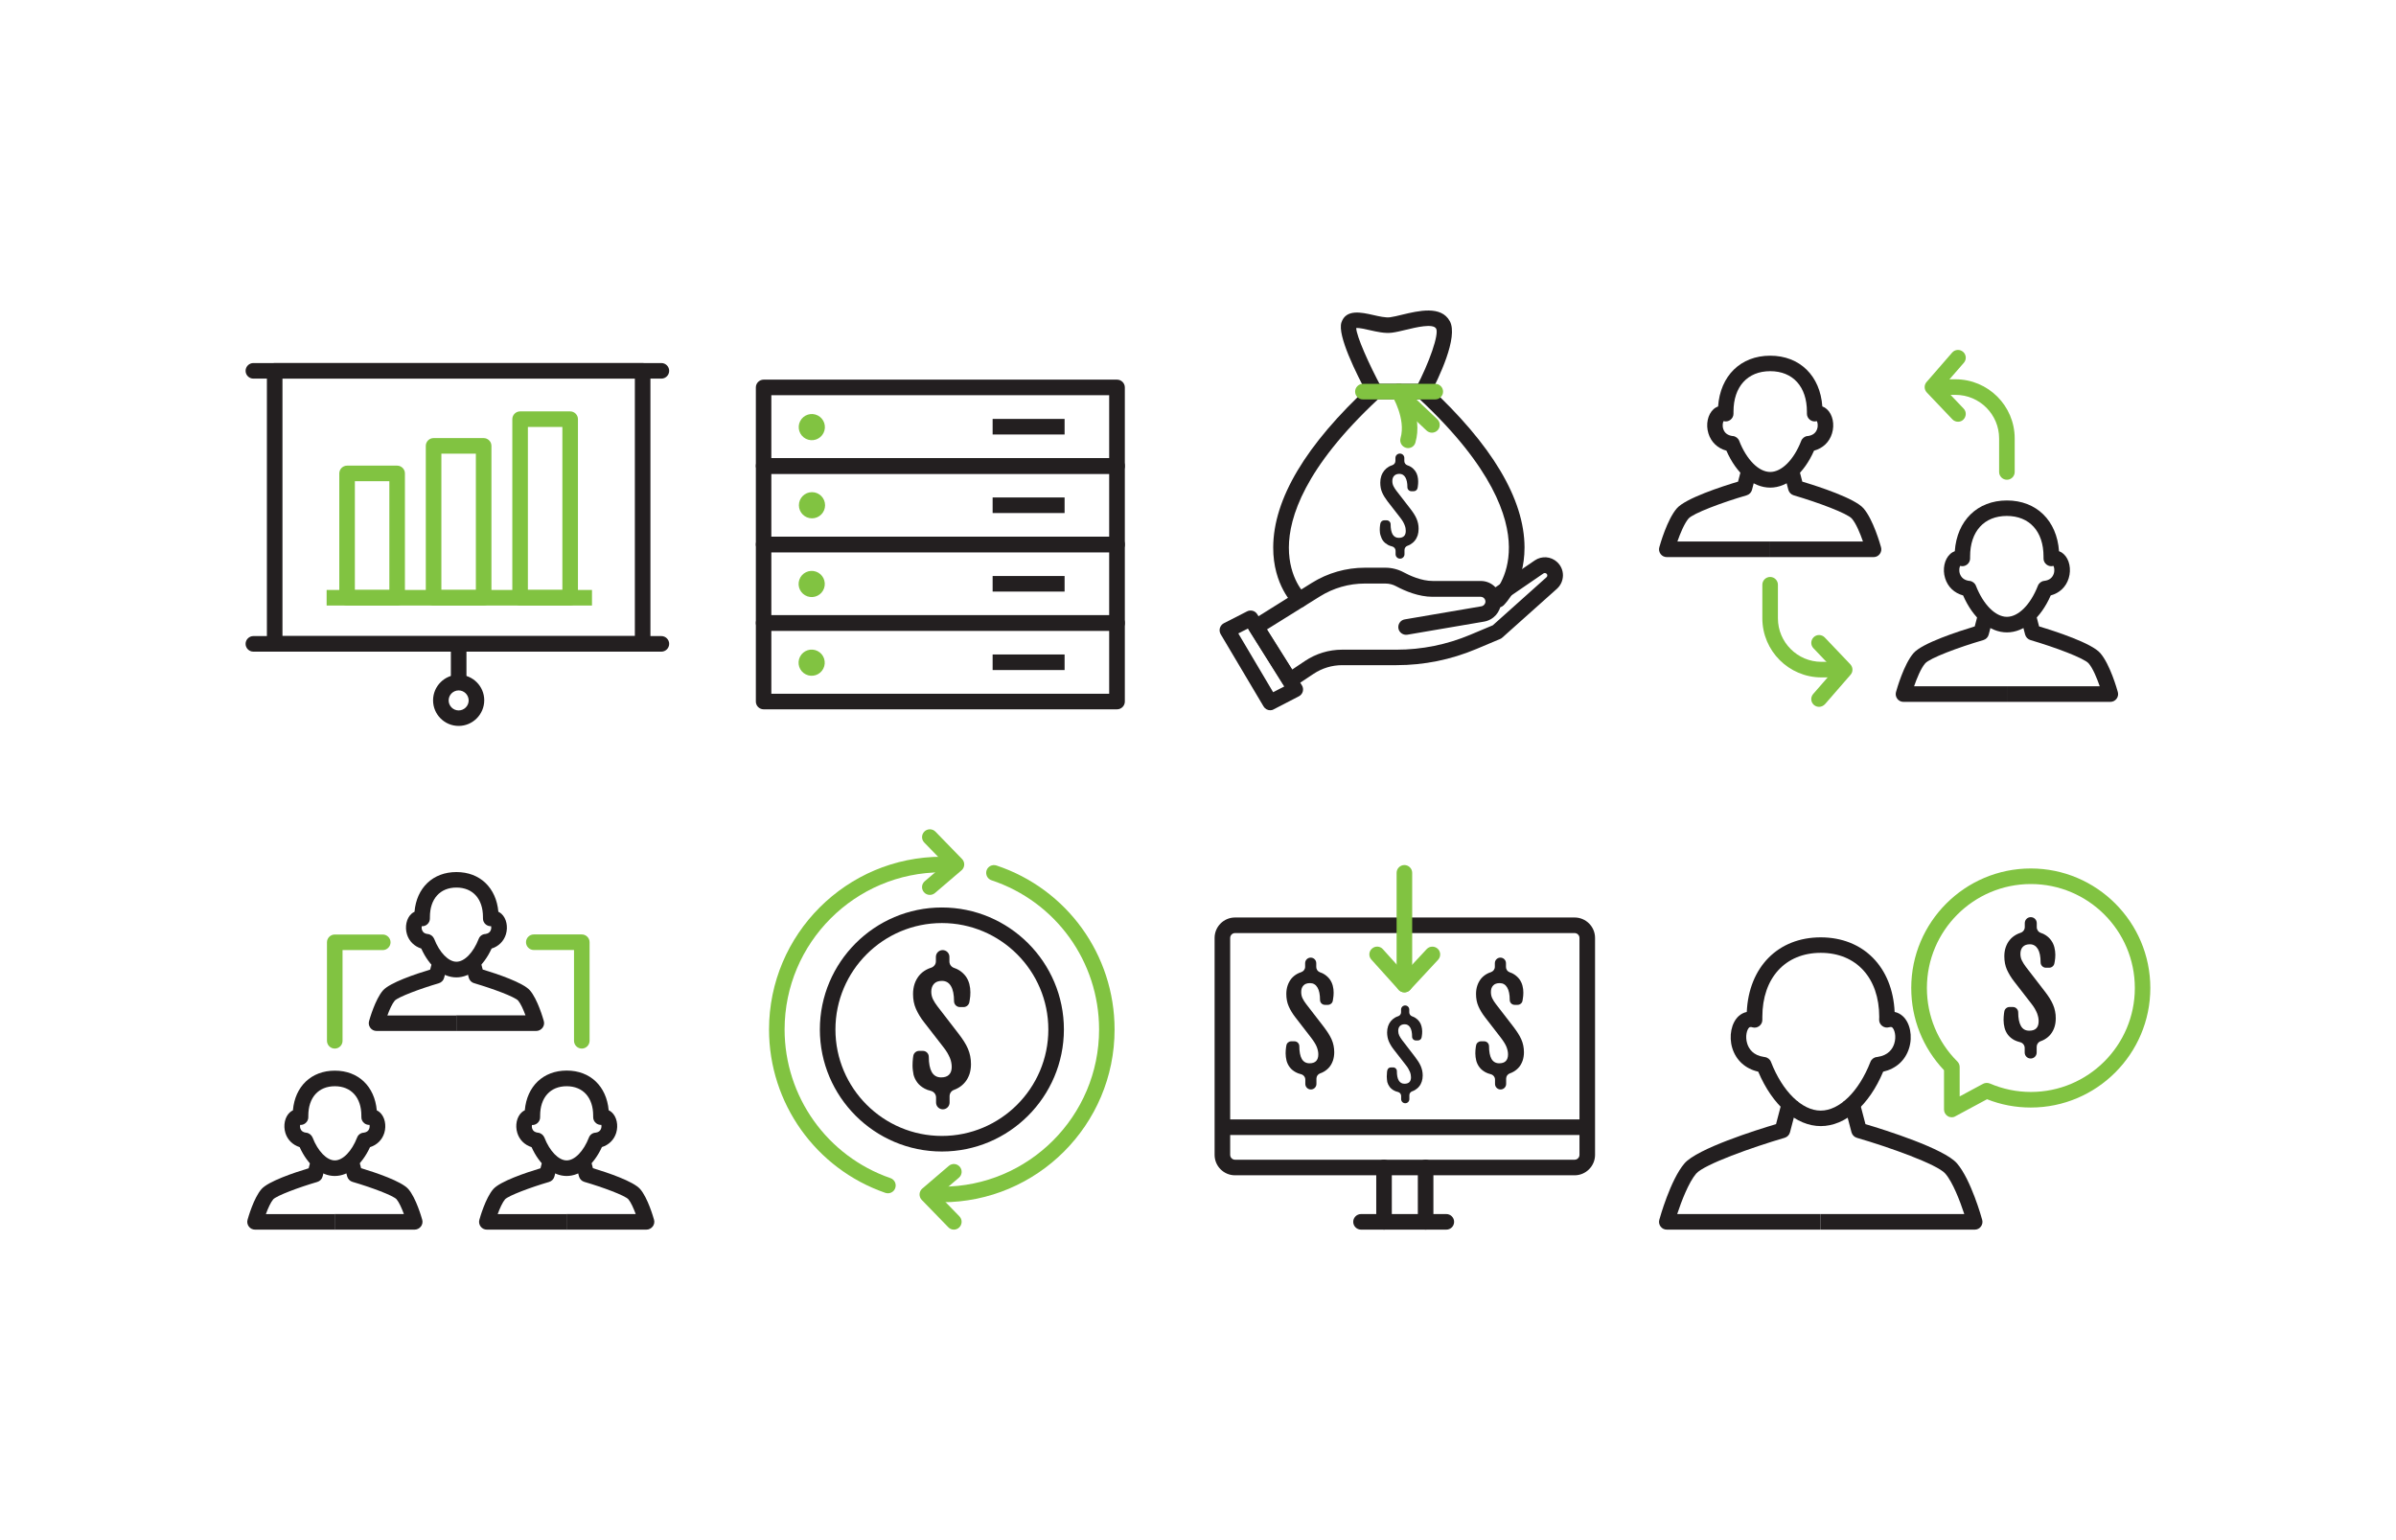 <?xml version="1.0" encoding="utf-8"?>
<!-- Generator: Adobe Illustrator 22.0.0, SVG Export Plug-In . SVG Version: 6.00 Build 0)  -->
<svg version="1.1" id="Layer_1" xmlns="http://www.w3.org/2000/svg" xmlns:xlink="http://www.w3.org/1999/xlink" x="0px" y="0px"
	 viewBox="0 0 2800 1800" style="enable-background:new 0 0 2800 1800;" xml:space="preserve">
<style type="text/css">
	.st0{fill:#231F20;}
	.st1{fill:#81C341;}
</style>
<g id="XMLID_896_">
	<g id="XMLID_906_">
		<path class="st0" d="M750.9,761.6H321c-5,0-9.1-4.1-9.1-9.1V433.4c0-5,4.1-9.1,9.1-9.1h430c5,0,9.1,4.1,9.1,9.1v319.1
			C760,757.6,756,761.6,750.9,761.6z M330.1,743.4h411.8V442.5H330.1V743.4z"/>
	</g>
	<g id="XMLID_905_">
		<path class="st0" d="M772.9,442.5H296.1c-5,0-9.1-4.1-9.1-9.1c0-5,4.1-9.1,9.1-9.1h476.8c5,0,9.1,4.1,9.1,9.1
			C782,438.4,777.9,442.5,772.9,442.5z"/>
	</g>
	<g id="XMLID_904_">
		<path class="st0" d="M772.9,761.6H296.1c-5,0-9.1-4.1-9.1-9.1s4.1-9.1,9.1-9.1h476.8c5,0,9.1,4.1,9.1,9.1S777.9,761.6,772.9,761.6
			z"/>
	</g>
	<g id="XMLID_900_">
		<g id="XMLID_903_">
			<path class="st1" d="M464.1,707.7h-58.5c-5,0-9.1-4.1-9.1-9.1V553.3c0-5,4.1-9.1,9.1-9.1h58.5c5,0,9.1,4.1,9.1,9.1v145.3
				C473.2,703.6,469.1,707.7,464.1,707.7z M414.7,689.5H455V562.4h-40.3V689.5z"/>
		</g>
		<g id="XMLID_902_">
			<path class="st1" d="M565.2,707.7h-58.5c-5,0-9.1-4.1-9.1-9.1V521.1c0-5,4.1-9.1,9.1-9.1h58.5c5,0,9.1,4.1,9.1,9.1v177.5
				C574.3,703.6,570.2,707.7,565.2,707.7z M515.8,689.5h40.3V530.2h-40.3V689.5z"/>
		</g>
		<g id="XMLID_901_">
			<path class="st1" d="M666.3,707.7h-58.5c-5,0-9.1-4.1-9.1-9.1V489.9c0-5,4.1-9.1,9.1-9.1h58.5c5,0,9.1,4.1,9.1,9.1v208.7
				C675.4,703.6,671.3,707.7,666.3,707.7z M616.9,689.5h40.3V499h-40.3V689.5z"/>
		</g>
	</g>
	<g id="XMLID_899_">
		<rect x="526.9" y="761.3" class="st0" width="18.2" height="38.7"/>
	</g>
	<g id="XMLID_898_">
		<path class="st0" d="M536,848.4c-16.5,0-29.9-13.4-29.9-29.9c0-16.5,13.4-29.9,29.9-29.9c16.5,0,29.9,13.4,29.9,29.9
			C565.8,835,552.4,848.4,536,848.4z M536,806.9c-6.4,0-11.7,5.2-11.7,11.7c0,6.4,5.2,11.7,11.7,11.7c6.4,0,11.7-5.2,11.7-11.7
			C547.6,812.1,542.4,806.9,536,806.9z"/>
	</g>
	<g id="XMLID_897_">
		<rect x="381.7" y="689.5" class="st1" width="310.1" height="18.2"/>
	</g>
</g>
<g id="XMLID_883_">
	<g id="XMLID_895_">
		<path class="st0" d="M1305.4,553.7h-413c-5,0-9.1-4.1-9.1-9.1v-91.8c0-5,4.1-9.1,9.1-9.1h413c5,0,9.1,4.1,9.1,9.1v91.8
			C1314.5,549.6,1310.4,553.7,1305.4,553.7z M901.4,535.5h394.8v-73.6H901.4V535.5z"/>
	</g>
	<g id="XMLID_894_">
		<path class="st0" d="M1305.4,645.4h-413c-5,0-9.1-4.1-9.1-9.1v-91.8c0-5,4.1-9.1,9.1-9.1h413c5,0,9.1,4.1,9.1,9.1v91.8
			C1314.5,641.4,1310.4,645.4,1305.4,645.4z M901.4,627.3h394.8v-73.6H901.4V627.3z"/>
	</g>
	<g id="XMLID_893_">
		<path class="st0" d="M1305.4,737.2h-413c-5,0-9.1-4.1-9.1-9.1v-91.8c0-5,4.1-9.1,9.1-9.1h413c5,0,9.1,4.1,9.1,9.1v91.8
			C1314.5,733.2,1310.4,737.2,1305.4,737.2z M901.4,719h394.8v-73.6H901.4V719z"/>
	</g>
	<g id="XMLID_892_">
		<path class="st0" d="M1305.4,829h-413c-5,0-9.1-4.1-9.1-9.1v-91.8c0-5,4.1-9.1,9.1-9.1h413c5,0,9.1,4.1,9.1,9.1v91.8
			C1314.5,824.9,1310.4,829,1305.4,829z M901.4,810.8h394.8v-73.6H901.4V810.8z"/>
	</g>
	<g id="XMLID_891_">
		
			<ellipse transform="matrix(0.455 -0.89 0.89 0.455 73.097 1116.794)" class="st1" cx="948.9" cy="498.7" rx="15.3" ry="15.3"/>
	</g>
	<g id="XMLID_890_">
		<circle class="st1" cx="948.9" cy="590.5" r="15.3"/>
	</g>
	<g id="XMLID_889_">
		
			<ellipse transform="matrix(0.326 -0.945 0.945 0.326 -5.457 1356.834)" class="st1" cx="948.9" cy="682.2" rx="15.3" ry="15.3"/>
	</g>
	<g id="XMLID_888_">
		
			<ellipse transform="matrix(0.455 -0.89 0.89 0.455 -172.098 1266.855)" class="st1" cx="948.9" cy="774" rx="15.3" ry="15.3"/>
	</g>
	<g id="XMLID_887_">
		<rect x="1160" y="489.6" class="st0" width="84.1" height="18.2"/>
	</g>
	<g id="XMLID_886_">
		<rect x="1160" y="581.4" class="st0" width="84.1" height="18.2"/>
	</g>
	<g id="XMLID_885_">
		<rect x="1160" y="673.2" class="st0" width="84.1" height="18.2"/>
	</g>
	<g id="XMLID_884_">
		<rect x="1160" y="764.9" class="st0" width="84.1" height="18.2"/>
	</g>
</g>
<g id="XMLID_863_">
	<g id="XMLID_872_">
		<g id="XMLID_875_">
			<path class="st0" d="M2068.7,651.1h-120.9c-2.8,0-5.5-1.3-7.2-3.6c-1.7-2.3-2.3-5.2-1.5-7.9c0.9-3.3,9.1-32.3,20.4-45.4
				c10.1-11.8,52.6-25.6,71.6-31.3l5-19.1l17.6,4.6l-6.3,24.1c-0.8,3.1-3.2,5.5-6.3,6.4c-28.6,8.3-62.7,21.1-67.9,27.2
				c-4.8,5.6-9.7,17.4-13,26.8h108.4V651.1z"/>
		</g>
		<g id="XMLID_874_">
			<path class="st0" d="M2189.5,651.1h-120.9v-18.2h108.5c-3.3-9.5-8.1-21.2-13-26.8c-5.3-6.1-39.3-18.8-67.9-27.2
				c-3.1-0.9-5.4-3.3-6.3-6.4l-6.3-24.1l17.6-4.6l5,19.1c19,5.7,61.5,19.5,71.6,31.3c11.3,13.1,19.5,42.1,20.4,45.4
				c0.8,2.7,0.2,5.7-1.5,7.9C2195,649.8,2192.4,651.1,2189.5,651.1z"/>
		</g>
		<g id="XMLID_873_">
			<path class="st0" d="M2068.7,569.9c-20.2,0-39.5-16.4-51.2-43.2c-10.3-2.8-17.9-10-21-20.1c-3.3-10.6-0.8-22.2,5.9-28.3
				c1.6-1.5,3.5-2.6,5.4-3.3c2.5-35.7,26.3-59.3,60.9-59.3c34.6,0,58.4,23.6,60.9,59.3c2,0.7,3.8,1.8,5.4,3.3l0,0
				c6.7,6.1,9.2,17.7,5.9,28.3c-3.1,10.2-10.7,17.3-21,20.1C2108.1,553.5,2088.8,569.9,2068.7,569.9z M2024.6,509.6
				c0.2,0,0.4,0,0.5,0c3.4,0.4,6.2,2.6,7.4,5.7c8.6,22,22.8,36.3,36.2,36.3c13.4,0,27.6-14.2,36.2-36.3c1.2-3.1,4.1-5.4,7.4-5.7
				c0.1,0,0.3,0,0.5,0c5.5-0.8,9.1-3.5,10.7-8.1c1.4-4.2,0.5-7.9-0.3-9.3c0,0-0.1,0-0.1,0c-2.8,0.8-5.7,0.2-8-1.6
				c-2.3-1.8-3.6-4.5-3.5-7.4l0-0.5c0-0.5,0-1.1,0-1.6c0-29.2-16.4-47.3-42.9-47.3c-26.5,0-42.9,18.1-42.9,47.3c0,0.5,0,1.1,0,1.6
				l0,0.5c0.1,2.9-1.2,5.6-3.5,7.4c-2.3,1.8-5.2,2.4-8,1.6c0,0-0.1,0-0.1,0c-0.8,1.4-1.7,5.1-0.3,9.3
				C2015.4,506.1,2019,508.8,2024.6,509.6z"/>
		</g>
	</g>
	<g id="XMLID_868_">
		<g id="XMLID_871_">
			<path class="st0" d="M2345.3,820.3h-120.9c-2.8,0-5.5-1.3-7.2-3.6c-1.7-2.3-2.3-5.2-1.5-7.9c0.9-3.3,9.1-32.3,20.4-45.4
				c10.1-11.8,52.6-25.5,71.6-31.3l5-19.1l17.6,4.6l-6.3,24.1c-0.8,3.1-3.2,5.5-6.3,6.4c-28.6,8.3-62.7,21.1-67.9,27.2
				c-4.9,5.6-9.7,17.3-13,26.8h108.5V820.3z"/>
		</g>
		<g id="XMLID_870_">
			<path class="st0" d="M2466.2,820.3h-120.9v-18.2h108.5c-3.3-9.5-8.1-21.2-13-26.8c-5.3-6.1-39.3-18.8-67.9-27.2
				c-3.1-0.9-5.4-3.3-6.3-6.4l-6.3-24.1l17.6-4.6l5,19.1c19,5.7,61.5,19.5,71.6,31.3c11.3,13.1,19.5,42.1,20.4,45.4
				c0.8,2.7,0.2,5.7-1.5,7.9C2471.7,819,2469,820.3,2466.2,820.3z"/>
		</g>
		<g id="XMLID_869_">
			<path class="st0" d="M2345.3,739.1c-20.2,0-39.5-16.4-51.2-43.2c-10.3-2.8-17.9-10-21-20.1c-3.3-10.6-0.8-22.2,5.9-28.3
				c1.6-1.5,3.5-2.6,5.4-3.3c2.5-35.7,26.3-59.3,60.9-59.3s58.4,23.6,60.9,59.3c2,0.7,3.8,1.8,5.4,3.3l0,0
				c6.7,6.1,9.2,17.7,5.9,28.3c-3.1,10.2-10.7,17.3-21,20.1C2384.8,722.7,2365.5,739.1,2345.3,739.1z M2301.2,678.9
				c0.2,0,0.4,0,0.5,0c3.3,0.4,6.2,2.6,7.4,5.7c8.6,22,22.8,36.3,36.2,36.3c13.4,0,27.6-14.2,36.2-36.3c1.2-3.1,4.1-5.4,7.4-5.7
				c0.1,0,0.4,0,0.5-0.1c5.4-0.7,9-3.5,10.6-8.1c1.4-4.2,0.5-7.9-0.3-9.3c0,0-0.1,0-0.1,0c-2.8,0.8-5.7,0.2-8-1.6
				c-2.3-1.8-3.6-4.5-3.5-7.4l0-0.4c0-0.6,0-1.1,0-1.7c0-29.2-16.4-47.3-42.9-47.3s-42.9,18.1-42.9,47.3c0,0.5,0,1.1,0,1.7l0,0.4
				c0.1,2.9-1.2,5.6-3.5,7.4c-2.3,1.8-5.2,2.4-8,1.6c0,0-0.1,0-0.1,0c-0.8,1.4-1.7,5.1-0.3,9.3
				C2292.1,675.4,2295.7,678.1,2301.2,678.9z M2399.5,661L2399.5,661L2399.5,661L2399.5,661z"/>
		</g>
	</g>
	<g id="XMLID_867_">
		<path class="st1" d="M2153.4,791.7h-24.8c-38.1,0-69.1-31-69.1-69.1v-39.2c0-5,4.1-9.1,9.1-9.1s9.1,4.1,9.1,9.1v39.2
			c0,28,22.8,50.9,50.9,50.9h24.8c5,0,9.1,4.1,9.1,9.1S2158.5,791.7,2153.4,791.7z"/>
	</g>
	<g id="XMLID_866_">
		<path class="st1" d="M2125.8,826.1c-2.1,0-4.2-0.7-6-2.2c-3.8-3.3-4.2-9-0.9-12.8l24.5-28.1l-24.2-25.4c-3.5-3.6-3.3-9.4,0.3-12.9
			c3.6-3.5,9.4-3.3,12.9,0.3l29.9,31.4c3.2,3.4,3.4,8.7,0.3,12.2l-29.9,34.4C2130.8,825,2128.3,826.1,2125.8,826.1z"/>
	</g>
	<g id="XMLID_865_">
		<path class="st1" d="M2345.3,560.7c-5,0-9.1-4.1-9.1-9.1v-39.2c0-28-22.8-50.9-50.9-50.9h-24.8c-5,0-9.1-4.1-9.1-9.1
			c0-5,4.1-9.1,9.1-9.1h24.8c38.1,0,69.1,31,69.1,69.1v39.2C2354.4,556.6,2350.3,560.7,2345.3,560.7z"/>
	</g>
	<g id="XMLID_864_">
		<path class="st1" d="M2288.2,492.9c-2.4,0-4.8-0.9-6.6-2.8l-29.9-31.4c-3.2-3.4-3.4-8.7-0.3-12.2l29.9-34.4
			c3.3-3.8,9-4.2,12.8-0.9c3.8,3.3,4.2,9,0.9,12.8l-24.5,28.1l24.2,25.4c3.5,3.6,3.3,9.4-0.3,12.9
			C2292.7,492.1,2290.5,492.9,2288.2,492.9z"/>
	</g>
</g>
<g id="XMLID_848_">
	<g id="XMLID_859_">
		<g id="XMLID_862_">
			<path class="st0" d="M533.3,1204.9h-93.3c-2.8,0-5.5-1.3-7.2-3.6c-1.7-2.3-2.3-5.2-1.5-7.9c0.7-2.6,7.2-25.4,16.2-35.8
				c7.9-9.1,38.2-19.3,55.2-24.4l3.6-13.6l17.6,4.6l-4.9,18.6c-0.8,3.1-3.2,5.5-6.3,6.4c-21.6,6.3-47.4,16-51.4,20.3
				c-2.9,3.4-6.1,10.4-8.6,17.3h80.8V1204.9z"/>
		</g>
		<g id="XMLID_861_">
			<path class="st0" d="M626.6,1204.9h-93.3v-18.2h80.8c-2.5-6.8-5.7-13.9-8.6-17.3c-4-4.4-29.8-14-51.4-20.3
				c-3.1-0.9-5.4-3.3-6.3-6.4l-4.9-18.6l17.6-4.6l3.6,13.6c17,5.1,47.3,15.3,55.2,24.4c9,10.4,15.5,33.3,16.2,35.8
				c0.8,2.7,0.2,5.7-1.5,7.9C632.1,1203.6,629.5,1204.9,626.6,1204.9z"/>
		</g>
		<g id="XMLID_860_">
			<path class="st0" d="M533.3,1142.3c-16.2,0-31.6-12.8-41-33.7c-8.1-2.6-14.2-8.5-16.7-16.6c-2.7-8.9-0.6-18.8,5.2-24
				c1.1-1,2.3-1.8,3.6-2.4c2.4-28,21.5-46.4,49-46.4c27.5,0,46.5,18.4,49,46.4c1.3,0.6,2.5,1.4,3.6,2.4c5.8,5.2,7.9,15.1,5.2,24
				c-2.5,8.1-8.6,14.1-16.7,16.6C564.9,1129.5,549.5,1142.3,533.3,1142.3z M499.6,1091.6l0.3,0c3.4,0.4,6.2,2.6,7.5,5.7
				c6.2,16,16.7,26.7,26,26.7c9.4,0,19.8-10.7,26-26.7c1.2-3.2,4.1-5.4,7.5-5.7c0.1,0,0.2,0,0.3,0c3.2-0.5,5.2-1.8,6.2-4.2
				c0.8-1.8,0.8-3.7,0.6-4.9c-2.2,0.1-4.3-0.6-6.1-1.9c-2.3-1.8-3.6-4.5-3.5-7.4l0-0.4c0-0.4,0-0.7,0-1.1c0-21.2-11.9-34.4-31-34.4
				c-19.1,0-31,13.2-31,34.4c0,0.4,0,0.8,0,1.2l0,0.3c0.1,2.9-1.2,5.6-3.5,7.4c-1.8,1.4-3.9,2-6.1,1.9c-0.2,1.2-0.2,3.1,0.6,4.9
				C494.4,1089.8,496.4,1091.2,499.6,1091.6z"/>
		</g>
	</g>
	<g id="XMLID_855_">
		<g id="XMLID_858_">
			<path class="st0" d="M391.2,1437.1H298c-2.8,0-5.5-1.3-7.2-3.6c-1.7-2.3-2.3-5.2-1.5-7.9c0.7-2.6,7.2-25.4,16.2-35.8
				c7.9-9.1,38.2-19.3,55.2-24.4l3.6-13.6l17.6,4.6l-4.9,18.6c-0.8,3.1-3.2,5.5-6.3,6.4c-21.6,6.3-47.4,16-51.4,20.3
				c-2.9,3.4-6.1,10.4-8.6,17.3h80.8V1437.1z"/>
		</g>
		<g id="XMLID_857_">
			<path class="st0" d="M484.5,1437.1h-93.3v-18.2H472c-2.5-6.8-5.7-13.9-8.6-17.3c-4-4.4-29.8-14-51.4-20.3
				c-3.1-0.9-5.4-3.3-6.3-6.4l-4.9-18.6l17.6-4.6l3.6,13.6c17,5.1,47.3,15.3,55.2,24.4c9,10.4,15.5,33.3,16.2,35.8
				c0.8,2.7,0.2,5.7-1.5,7.9C490,1435.8,487.4,1437.1,484.5,1437.1z"/>
		</g>
		<g id="XMLID_856_">
			<path class="st0" d="M391.2,1374.4c-16.2,0-31.6-12.8-41-33.7c-8.1-2.6-14.2-8.5-16.7-16.6c-2.7-8.9-0.6-18.8,5.2-24
				c1.1-1,2.3-1.8,3.6-2.4c2.4-28,21.5-46.4,49-46.4c27.5,0,46.5,18.4,49,46.4c1.3,0.6,2.5,1.4,3.6,2.4l0,0c5.8,5.2,7.9,15.1,5.2,24
				c-2.5,8.1-8.6,14.1-16.7,16.6C422.8,1361.6,407.4,1374.4,391.2,1374.4z M357.5,1323.8l0.3,0c3.4,0.4,6.2,2.6,7.5,5.7
				c6.2,16,16.6,26.7,26,26.7c9.4,0,19.8-10.7,26-26.7c1.2-3.2,4.1-5.4,7.5-5.7c0.1,0,0.2,0,0.3,0c3.2-0.5,5.2-1.8,6.2-4.2
				c0.8-1.8,0.8-3.7,0.6-4.9c-2.2,0.1-4.4-0.6-6.1-1.9c-2.3-1.8-3.6-4.5-3.5-7.4l0-0.3c0-0.4,0-0.8,0-1.2c0-21.2-11.9-34.4-31-34.4
				c-19.1,0-31,13.2-31,34.4c0,0.4,0,0.8,0,1.2l0,0.3c0.1,2.9-1.2,5.6-3.5,7.4c-1.8,1.4-4,2.1-6.1,1.9c-0.2,1.2-0.2,3.1,0.6,4.9
				C352.3,1322,354.3,1323.3,357.5,1323.8z"/>
		</g>
	</g>
	<g id="XMLID_851_">
		<g id="XMLID_854_">
			<path class="st0" d="M662.2,1437.1h-93.3c-2.8,0-5.5-1.3-7.2-3.6c-1.7-2.3-2.3-5.2-1.5-7.9c0.7-2.6,7.2-25.4,16.2-35.8
				c7.9-9.1,38.2-19.3,55.2-24.4l3.6-13.6l17.6,4.6l-4.9,18.6c-0.8,3.1-3.2,5.5-6.3,6.4c-21.6,6.3-47.4,16-51.4,20.3
				c-2.9,3.4-6.1,10.4-8.6,17.3h80.8V1437.1z"/>
		</g>
		<g id="XMLID_853_">
			<path class="st0" d="M755.4,1437.1h-93.3v-18.2h80.8c-2.5-6.8-5.7-13.9-8.6-17.3c-4-4.4-29.8-14-51.4-20.3
				c-3.1-0.9-5.4-3.3-6.3-6.4l-4.9-18.6l17.6-4.6l3.6,13.6c17,5.1,47.3,15.3,55.2,24.4c9,10.4,15.5,33.3,16.2,35.8
				c0.8,2.7,0.2,5.7-1.5,7.9C760.9,1435.8,758.3,1437.1,755.4,1437.1z"/>
		</g>
		<g id="XMLID_852_">
			<path class="st0" d="M662.2,1374.4c-16.2,0-31.6-12.8-41-33.7c-8.1-2.6-14.2-8.5-16.7-16.7c-2.7-8.9-0.6-18.8,5.2-24
				c1.1-1,2.3-1.8,3.6-2.4c2.4-28,21.5-46.4,49-46.4c27.5,0,46.5,18.4,49,46.4c1.3,0.6,2.5,1.4,3.6,2.4l0,0c5.8,5.2,7.9,15.1,5.2,24
				c-2.5,8.1-8.6,14.1-16.7,16.6C693.8,1361.6,678.3,1374.4,662.2,1374.4z M628.4,1323.8l0.3,0c3.4,0.4,6.2,2.6,7.5,5.7
				c6.2,16,16.7,26.7,26,26.7c9.4,0,19.8-10.7,26-26.7c1.2-3.2,4.1-5.4,7.5-5.7c0.1,0,0.2,0,0.3,0c3.2-0.5,5.2-1.8,6.2-4.2
				c0.8-1.8,0.8-3.7,0.6-4.9c-2.2,0.1-4.4-0.6-6.1-1.9c-2.3-1.8-3.6-4.5-3.5-7.4l0-0.3c0-0.4,0-0.8,0-1.2c0-21.2-11.9-34.4-31-34.4
				s-31,13.2-31,34.4c0,0.4,0,0.8,0,1.2l0,0.4c0.1,2.9-1.2,5.6-3.5,7.4c-1.8,1.4-4,2.1-6.1,1.9c-0.2,1.2-0.2,3.1,0.6,4.9
				C623.2,1322,625.2,1323.3,628.4,1323.8z"/>
		</g>
	</g>
	<g id="XMLID_850_">
		<path class="st1" d="M391.2,1225.5c-5,0-9.1-4.1-9.1-9.1v-115.1c0-5,4.1-9.1,9.1-9.1h56.1c5,0,9.1,4.1,9.1,9.1
			c0,5-4.1,9.1-9.1,9.1h-47v106.1C400.3,1221.4,396.3,1225.5,391.2,1225.5z"/>
	</g>
	<g id="XMLID_849_">
		<path class="st1" d="M679.9,1225.5c-5,0-9.1-4.1-9.1-9.1v-106.1h-47c-5,0-9.1-4.1-9.1-9.1c0-5,4.1-9.1,9.1-9.1h56.1
			c5,0,9.1,4.1,9.1,9.1v115.1C689,1221.4,684.9,1225.5,679.9,1225.5z"/>
	</g>
</g>
<g id="XMLID_789_">
	<g id="XMLID_795_">
		<g id="XMLID_796_">
			<g id="XMLID_799_">
				<path class="st0" d="M2127.8,1437.1h-180c-2.8,0-5.5-1.3-7.2-3.6c-1.7-2.3-2.3-5.2-1.5-7.9c0.5-1.9,13-46.8,29.4-65.9
					c14.9-17.3,83.8-39,107-45.9l8.1-30.9l17.6,4.6l-9.4,35.9c-0.8,3.1-3.2,5.5-6.3,6.4c-37.3,10.9-93.9,31-103.3,41.8
					c-8.7,10.1-17.2,32.2-22.2,47.3h167.7V1437.1z"/>
			</g>
			<g id="XMLID_798_">
				<path class="st0" d="M2307.8,1437.1h-180v-18.2h167.7c-5-15.1-13.4-37.2-22.2-47.3c-9.3-10.8-66-31-103.3-41.8
					c-3.1-0.9-5.4-3.3-6.3-6.4l-9.4-35.9l17.6-4.6l8.1,30.9c23.2,6.9,92.1,28.6,107,45.9c16.4,19,28.9,64,29.4,65.9
					c0.8,2.7,0.2,5.7-1.5,7.9C2313.3,1435.8,2310.6,1437.1,2307.8,1437.1z"/>
			</g>
			<g id="XMLID_797_">
				<path class="st0" d="M2127.8,1316.1c-28.7,0-56.4-24.2-73.1-63.6c-15-3.4-25.9-13.3-30.3-27.5c-4.3-14-1.1-29.7,7.5-37.5
					c2.7-2.4,5.9-4.1,9.4-4.8c2.4-52.4,36.5-87.2,86.4-87.2c49.9,0,84,34.8,86.4,87.2c3.5,0.7,6.7,2.4,9.4,4.8
					c8.7,7.8,11.8,23.6,7.5,37.5c-4.4,14.3-15.3,24.1-30.3,27.5C2184.2,1291.9,2156.5,1316.1,2127.8,1316.1z M2045.9,1200.3
					c-1.1,0-1.5,0.4-1.8,0.6c-2.6,2.3-4.9,10.3-2.3,18.7c1.9,6.2,6.9,13.9,19.8,15.7l0.6,0.1c3.4,0.4,6.2,2.6,7.4,5.7
					c13.4,34.5,36.2,56.9,58.1,56.9c21.9,0,44.6-22.3,58.1-56.9c1.2-3.1,4.1-5.4,7.4-5.7l0.7-0.1c12.9-1.8,17.9-9.5,19.8-15.7
					c2.6-8.4,0.3-16.3-2.3-18.7l0,0c-0.4-0.4-1.1-1-3.9-0.3c-2.8,0.8-5.7,0.2-8-1.6c-2.3-1.8-3.6-4.5-3.5-7.4l0-0.4
					c0-0.9,0.1-1.8,0.1-2.7c0-45.5-26.8-74.9-68.3-74.9c-41.5,0-68.3,29.4-68.3,74.9c0,0.8,0,1.7,0,2.5l0,0.7
					c0.1,2.9-1.2,5.6-3.5,7.4c-2.3,1.8-5.2,2.4-8,1.6C2047.2,1200.4,2046.5,1200.3,2045.9,1200.3z"/>
			</g>
		</g>
	</g>
	<g id="XMLID_790_">
		<g id="XMLID_792_">
			<g id="XMLID_793_">
				<path class="st0" d="M2341.4,1192.1c0-2.8,0.2-5.3,0.5-7.6c0.1-0.8,0.2-1.6,0.4-2.5c0.5-2.9,3.1-5.1,6.1-5.1h3.9
					c3.4,0,6.2,2.8,6.2,6.2l0,0c0,7,1.1,12.3,3.2,16c2.1,3.7,5.3,5.5,9.7,5.5c3.7,0,6.5-0.9,8.3-2.8c1.8-1.9,2.7-4.6,2.7-8.2
					c0-1.4-0.1-2.9-0.4-4.4c-0.3-1.5-0.8-3.1-1.4-4.9c-0.7-1.7-1.6-3.5-2.7-5.5c-1.2-2-2.6-4.1-4.4-6.3l-19.8-25.5
					c-3.6-4.6-6.3-9.2-8.4-13.8c-2-4.6-3-9.8-3-15.5c0-3.8,0.5-7.3,1.6-10.5c1.1-3.2,2.6-6.1,4.7-8.6c2-2.5,4.5-4.5,7.5-6.2
					c1.6-0.9,3.3-1.6,5.1-2.2c2.9-0.9,5-3.6,5-6.7v-4.6c0-3.9,3.1-7,7-7l0,0c3.9,0,7,3.1,7,7v4.8c0,3,2,5.7,4.8,6.6
					c2.1,0.7,3.9,1.5,5.5,2.6c2.8,1.8,5,3.9,6.7,6.4c1.7,2.4,2.9,5.1,3.6,7.9c0.7,2.8,1.1,5.7,1.1,8.5c0,2.8-0.2,5.3-0.6,7.6
					c-0.1,0.8-0.3,1.7-0.5,2.6c-0.5,2.9-3.1,5.1-6.1,5.1h-3.8c-3.4,0-6.2-2.8-6.2-6.2l0,0c0-6.8-1.1-12.1-3.2-15.7
					c-2.2-3.6-5.3-5.5-9.3-5.5c-3.7,0-6.4,1-8.3,3c-1.9,2-2.8,4.8-2.8,8.2c0,2.9,0.6,5.6,1.8,7.9c1.2,2.4,2.7,4.8,4.6,7.3l22.2,28.8
					c2.1,2.7,3.9,5.3,5.5,7.8c1.6,2.5,2.9,5,4,7.5c1.1,2.5,1.9,5.1,2.4,7.7c0.6,2.6,0.8,5.4,0.8,8.4c0,3.7-0.5,7.1-1.5,10.2
					c-1,3.1-2.5,5.9-4.4,8.3c-1.9,2.4-4.3,4.4-7,6c-1.5,0.9-3.1,1.6-4.8,2.2c-2.8,1-4.6,3.6-4.6,6.6v6.6c0,3.9-3.1,7-7,7l0,0
					c-3.9,0-7-3.1-7-7v-5.3c0-3.3-2.3-6.1-5.5-6.8c-2.4-0.6-4.5-1.4-6.4-2.3c-3.2-1.7-5.7-3.8-7.6-6.2c-1.9-2.5-3.2-5.2-4-8.2
					C2341.8,1198.3,2341.4,1195.2,2341.4,1192.1z"/>
			</g>
		</g>
		<g id="XMLID_791_">
			<path class="st1" d="M2280.9,1305.8c-1.6,0-3.2-0.4-4.7-1.3c-2.7-1.6-4.4-4.6-4.4-7.8v-45.9c-24.7-26.1-38.3-60-38.3-96.1
				c0-77,62.7-139.7,139.7-139.7s139.7,62.7,139.7,139.7s-62.7,139.7-139.7,139.7c-17.6,0-34.8-3.2-51.1-9.7l-37,19.9
				C2283.9,1305.4,2282.4,1305.8,2280.9,1305.8z M2373.3,1033.2c-67,0-121.5,54.5-121.5,121.5c0,32.5,12.6,63,35.6,85.9
				c1.7,1.7,2.7,4,2.7,6.4v34.4l27.3-14.7c2.4-1.3,5.4-1.4,7.9-0.4c15.2,6.5,31.4,9.9,48,9.9c67,0,121.5-54.5,121.5-121.5
				C2494.8,1087.7,2440.3,1033.2,2373.3,1033.2z"/>
		</g>
	</g>
</g>
<g id="XMLID_756_">
	<g id="XMLID_777_">
		<g id="XMLID_788_">
			<path class="st0" d="M1840.1,1373.6h-396.8c-13.2,0-23.9-10.7-23.9-23.9v-253.5c0-13.2,10.7-23.9,23.9-23.9h396.8
				c13.2,0,23.9,10.7,23.9,23.9v253.5C1864,1362.8,1853.3,1373.6,1840.1,1373.6z M1443.3,1090.5c-3.2,0-5.7,2.6-5.7,5.7v253.5
				c0,3.2,2.6,5.7,5.7,5.7h396.8c3.2,0,5.7-2.6,5.7-5.7v-253.5c0-3.2-2.6-5.7-5.7-5.7H1443.3z"/>
		</g>
		<g id="XMLID_780_">
			<g id="XMLID_786_">
				<path class="st0" d="M1666,1437.1c-5,0-9.1-4.1-9.1-9.1v-63.5c0-5,4.1-9.1,9.1-9.1c5,0,9.1,4.1,9.1,9.1v63.5
					C1675.1,1433,1671,1437.1,1666,1437.1z"/>
			</g>
			<g id="XMLID_781_">
				<path class="st0" d="M1617.4,1437.1c-5,0-9.1-4.1-9.1-9.1v-63.5c0-5,4.1-9.1,9.1-9.1s9.1,4.1,9.1,9.1v63.5
					C1626.5,1433,1622.4,1437.1,1617.4,1437.1z"/>
			</g>
		</g>
		<g id="XMLID_779_">
			<path class="st0" d="M1690.2,1437.1h-99.7c-5,0-9.1-4.1-9.1-9.1c0-5,4.1-9.1,9.1-9.1h99.7c5,0,9.1,4.1,9.1,9.1
				C1699.3,1433,1695.3,1437.1,1690.2,1437.1z"/>
		</g>
		<g id="XMLID_778_">
			<rect x="1428.5" y="1308.3" class="st0" width="426.4" height="18.2"/>
		</g>
	</g>
	<g id="XMLID_776_">
		<path class="st1" d="M1641.2,1159.8C1641.2,1159.8,1641.1,1159.8,1641.2,1159.8c-2.6,0-5.1-1.1-6.8-3l-31.8-35.3
			c-3.4-3.7-3.1-9.5,0.7-12.8c3.7-3.4,9.5-3.1,12.8,0.7l25.1,27.9l26-28c3.4-3.7,9.2-3.9,12.9-0.5c3.7,3.4,3.9,9.2,0.5,12.9
			l-32.8,35.3C1646.1,1158.8,1643.7,1159.8,1641.2,1159.8z"/>
	</g>
	<g id="XMLID_773_">
		<g id="XMLID_774_">
			<path class="st0" d="M1620.6,1258c0-1.9,0.1-3.7,0.3-5.3c0.1-0.6,0.2-1.1,0.3-1.7c0.4-2,2.1-3.5,4.2-3.5h2.7
				c2.4,0,4.3,1.9,4.3,4.3l0,0c0,4.8,0.7,8.5,2.2,11c1.5,2.5,3.7,3.8,6.7,3.8c2.6,0,4.5-0.7,5.7-1.9c1.3-1.3,1.9-3.2,1.9-5.7
				c0-1-0.1-2-0.3-3c-0.2-1.1-0.5-2.2-1-3.4c-0.5-1.2-1.1-2.4-1.9-3.8c-0.8-1.4-1.8-2.8-3.1-4.4l-13.7-17.6
				c-2.5-3.2-4.4-6.3-5.8-9.5c-1.4-3.2-2.1-6.8-2.1-10.7c0-2.6,0.4-5,1.1-7.2c0.7-2.2,1.8-4.2,3.2-5.9c1.4-1.7,3.1-3.1,5.1-4.3
				c1.1-0.6,2.2-1.1,3.5-1.5c2-0.6,3.4-2.5,3.4-4.6v-3.2c0-2.7,2.2-4.8,4.8-4.8l0,0c2.7,0,4.8,2.2,4.8,4.8v3.3
				c0,2.1,1.4,3.9,3.3,4.6c1.4,0.5,2.7,1.1,3.8,1.8c1.9,1.2,3.5,2.7,4.7,4.4c1.2,1.7,2,3.5,2.5,5.5c0.5,2,0.8,3.9,0.8,5.9
				c0,1.9-0.1,3.7-0.4,5.3c-0.1,0.6-0.2,1.2-0.3,1.8c-0.4,2-2.1,3.5-4.2,3.5h-2.6c-2.4,0-4.3-1.9-4.3-4.3l0,0
				c0-4.7-0.7-8.3-2.2-10.8c-1.5-2.5-3.6-3.8-6.4-3.8c-2.5,0-4.4,0.7-5.7,2.1c-1.3,1.4-1.9,3.3-1.9,5.6c0,2,0.4,3.8,1.2,5.5
				c0.8,1.6,1.9,3.3,3.2,5.1l15.3,19.9c1.4,1.9,2.7,3.7,3.8,5.4c1.1,1.7,2,3.5,2.8,5.2c0.7,1.7,1.3,3.5,1.7,5.3
				c0.4,1.8,0.6,3.8,0.6,5.8c0,2.6-0.4,4.9-1.1,7.1c-0.7,2.1-1.7,4.1-3.1,5.7c-1.3,1.7-3,3-4.9,4.2c-1,0.6-2.1,1.1-3.3,1.5
				c-1.9,0.7-3.2,2.5-3.2,4.5v4.6c0,2.7-2.2,4.8-4.8,4.8h0c-2.7,0-4.8-2.2-4.8-4.8v-3.7c0-2.3-1.6-4.2-3.8-4.7
				c-1.7-0.4-3.1-0.9-4.4-1.6c-2.2-1.2-3.9-2.6-5.2-4.3c-1.3-1.7-2.2-3.6-2.8-5.7C1620.9,1262.4,1620.6,1260.2,1620.6,1258z"/>
		</g>
	</g>
	<g id="XMLID_762_">
		<g id="XMLID_770_">
			<g id="XMLID_771_">
				<path class="st0" d="M1502.4,1231.1c0-2.6,0.2-4.9,0.5-7.1c0.1-0.8,0.2-1.5,0.4-2.3c0.5-2.7,2.9-4.7,5.7-4.7h3.7
					c3.2,0,5.7,2.6,5.7,5.7l0,0c0,6.5,1,11.5,2.9,14.9c2,3.4,5,5.1,9,5.1c3.5,0,6-0.9,7.7-2.6c1.7-1.8,2.6-4.3,2.6-7.7
					c0-1.3-0.1-2.7-0.4-4.1c-0.3-1.4-0.7-2.9-1.3-4.5c-0.6-1.6-1.5-3.3-2.6-5.1c-1.1-1.8-2.5-3.8-4.1-5.9l-18.4-23.8
					c-3.3-4.3-5.9-8.5-7.8-12.9c-1.9-4.3-2.8-9.1-2.8-14.4c0-3.5,0.5-6.8,1.5-9.8c1-3,2.5-5.7,4.3-8c1.9-2.3,4.2-4.2,6.9-5.7
					c1.5-0.8,3-1.5,4.7-2c2.7-0.9,4.6-3.4,4.6-6.2v-4.3c0-3.6,2.9-6.5,6.5-6.5l0,0c3.6,0,6.5,2.9,6.5,6.5v4.5c0,2.8,1.8,5.3,4.5,6.2
					c1.9,0.6,3.6,1.4,5.1,2.4c2.6,1.7,4.7,3.7,6.3,5.9c1.6,2.3,2.7,4.7,3.4,7.4c0.7,2.6,1,5.3,1,8c0,2.6-0.2,4.9-0.6,7.1
					c-0.1,0.8-0.3,1.6-0.4,2.5c-0.5,2.7-2.9,4.7-5.7,4.7h-3.5c-3.2,0-5.7-2.6-5.7-5.7l0,0c0-6.4-1-11.2-3-14.6
					c-2-3.4-4.9-5.1-8.7-5.1c-3.4,0-6,0.9-7.7,2.8c-1.8,1.9-2.6,4.4-2.6,7.6c0,2.7,0.5,5.2,1.6,7.4s2.5,4.5,4.3,6.8l20.7,26.8
					c1.9,2.5,3.6,5,5.1,7.3c1.5,2.3,2.7,4.7,3.8,7c1,2.3,1.8,4.7,2.3,7.2c0.5,2.5,0.8,5.1,0.8,7.8c0,3.5-0.5,6.6-1.4,9.5
					c-1,2.9-2.3,5.5-4.1,7.7c-1.8,2.2-4,4.1-6.6,5.6c-1.4,0.8-2.9,1.5-4.4,2c-2.6,0.9-4.3,3.4-4.3,6.1v6.2c0,3.6-2.9,6.5-6.5,6.5
					l0,0c-3.6,0-6.5-2.9-6.5-6.5v-5c0-3.1-2.2-5.7-5.2-6.4c-2.2-0.5-4.2-1.3-5.9-2.2c-2.9-1.6-5.3-3.5-7-5.8c-1.8-2.3-3-4.8-3.8-7.6
					C1502.8,1236.9,1502.4,1234,1502.4,1231.1z"/>
			</g>
		</g>
		<g id="XMLID_763_">
			<g id="XMLID_764_">
				<path class="st0" d="M1724.1,1231.1c0-2.6,0.2-4.9,0.5-7.1c0.1-0.8,0.2-1.5,0.4-2.3c0.5-2.7,2.9-4.7,5.7-4.7h3.7
					c3.2,0,5.7,2.6,5.7,5.7l0,0c0,6.5,1,11.5,2.9,14.9c2,3.4,5,5.1,9,5.1c3.5,0,6-0.9,7.7-2.6c1.7-1.8,2.6-4.3,2.6-7.7
					c0-1.3-0.1-2.7-0.4-4.1c-0.3-1.4-0.7-2.9-1.3-4.5c-0.6-1.6-1.5-3.3-2.6-5.1c-1.1-1.8-2.5-3.8-4.1-5.9l-18.4-23.8
					c-3.3-4.3-5.9-8.5-7.8-12.9c-1.9-4.3-2.8-9.1-2.8-14.4c0-3.5,0.5-6.8,1.5-9.8c1-3,2.5-5.7,4.3-8c1.9-2.3,4.2-4.2,6.9-5.7
					c1.5-0.8,3-1.5,4.7-2c2.7-0.9,4.6-3.4,4.6-6.2v-4.3c0-3.6,2.9-6.5,6.5-6.5l0,0c3.6,0,6.5,2.9,6.5,6.5v4.5c0,2.8,1.8,5.3,4.5,6.2
					c1.9,0.6,3.6,1.4,5.1,2.4c2.6,1.7,4.7,3.7,6.3,5.9c1.6,2.3,2.7,4.7,3.4,7.4c0.7,2.6,1,5.3,1,8c0,2.6-0.2,4.9-0.6,7.1
					c-0.1,0.8-0.3,1.6-0.4,2.5c-0.5,2.7-2.9,4.7-5.7,4.7h-3.5c-3.2,0-5.7-2.6-5.7-5.7l0,0c0-6.4-1-11.2-3-14.6
					c-2-3.4-4.9-5.1-8.7-5.1c-3.4,0-6,0.9-7.7,2.8c-1.8,1.9-2.6,4.4-2.6,7.6c0,2.7,0.5,5.2,1.6,7.4c1.1,2.2,2.5,4.5,4.3,6.8
					l20.7,26.8c1.9,2.5,3.6,5,5.1,7.3c1.5,2.3,2.7,4.7,3.8,7c1,2.3,1.8,4.7,2.3,7.2c0.5,2.5,0.8,5.1,0.8,7.8c0,3.5-0.5,6.6-1.4,9.5
					c-1,2.9-2.3,5.5-4.1,7.7c-1.8,2.2-4,4.1-6.6,5.6c-1.4,0.8-2.9,1.5-4.4,2c-2.6,0.9-4.3,3.4-4.3,6.1v6.2c0,3.6-2.9,6.5-6.5,6.5
					l0,0c-3.6,0-6.5-2.9-6.5-6.5v-5c0-3.1-2.2-5.7-5.2-6.4c-2.2-0.5-4.2-1.3-5.9-2.2c-2.9-1.6-5.3-3.5-7-5.8c-1.8-2.3-3-4.8-3.8-7.6
					C1724.5,1236.9,1724.1,1234,1724.1,1231.1z"/>
			</g>
		</g>
	</g>
	<g id="XMLID_757_">
		<path class="st1" d="M1641.2,1159.8c-5,0-9.1-4.1-9.1-9.1v-130.6c0-5,4.1-9.1,9.1-9.1s9.1,4.1,9.1,9.1v130.6
			C1650.3,1155.8,1646.2,1159.8,1641.2,1159.8z"/>
	</g>
</g>
<g>
	<g id="XMLID_845_">
		<g id="XMLID_846_">
			<path class="st0" d="M1066.4,1245.3c0-3.1,0.2-6,0.5-8.6c0.1-0.9,0.3-1.8,0.4-2.8c0.6-3.3,3.5-5.7,6.8-5.7h4.4
				c3.8,0,6.9,3.1,6.9,6.9l0,0c0,7.8,1.2,13.8,3.5,17.9c2.4,4.1,6,6.2,10.9,6.2c4.2,0,7.3-1.1,9.3-3.2c2.1-2.1,3.1-5.2,3.1-9.2
				c0-1.6-0.2-3.2-0.5-4.9c-0.3-1.7-0.8-3.5-1.6-5.4c-0.8-1.9-1.8-4-3.1-6.2c-1.3-2.2-3-4.6-5-7.1l-22.2-28.6
				c-4-5.1-7.1-10.3-9.4-15.5c-2.3-5.2-3.4-11-3.4-17.4c0-4.2,0.6-8.1,1.8-11.8c1.2-3.6,3-6.8,5.2-9.6c2.3-2.8,5.1-5.1,8.4-6.9
				c1.8-1,3.7-1.8,5.7-2.4c3.3-1.1,5.6-4,5.6-7.5v-5.2c0-4.3,3.5-7.9,7.9-7.9l0,0c4.3,0,7.9,3.5,7.9,7.9v5.4c0,3.4,2.2,6.4,5.4,7.5
				c2.3,0.8,4.4,1.7,6.2,2.9c3.1,2,5.6,4.4,7.6,7.1c1.9,2.7,3.3,5.7,4.1,8.9c0.8,3.2,1.2,6.4,1.2,9.6c0,3.1-0.2,6-0.7,8.6
				c-0.2,1-0.3,1.9-0.5,3c-0.6,3.3-3.5,5.7-6.8,5.7h-4.2c-3.8,0-6.9-3.1-6.9-6.9l0,0c0-7.7-1.2-13.5-3.6-17.6
				c-2.4-4.1-5.9-6.1-10.5-6.1c-4.1,0-7.2,1.1-9.3,3.4c-2.1,2.3-3.2,5.3-3.2,9.2c0,3.3,0.7,6.2,2,8.9c1.3,2.7,3.1,5.4,5.2,8.2
				l24.9,32.3c2.3,3,4.4,6,6.2,8.8c1.8,2.8,3.3,5.6,4.5,8.4c1.2,2.8,2.1,5.7,2.7,8.7c0.6,3,0.9,6.1,0.9,9.4c0,4.2-0.6,8-1.7,11.5
				c-1.2,3.5-2.8,6.6-5,9.3c-2.2,2.7-4.8,5-7.9,6.8c-1.7,1-3.4,1.8-5.3,2.5c-3.1,1.1-5.1,4.1-5.1,7.4v7.4c0,4.3-3.5,7.9-7.9,7.9l0,0
				c-4.3,0-7.9-3.5-7.9-7.9v-6c0-3.7-2.6-6.8-6.2-7.7c-2.7-0.6-5.1-1.5-7.1-2.6c-3.5-1.9-6.4-4.2-8.5-7c-2.1-2.8-3.6-5.8-4.5-9.2
				C1066.9,1252.3,1066.4,1248.9,1066.4,1245.3z"/>
		</g>
	</g>
	<g>
		<path class="st0" d="M1100.7,1345.8c-78.6,0-142.6-64-142.6-142.6c0-78.6,64-142.6,142.6-142.6s142.6,64,142.6,142.6
			C1243.2,1281.8,1179.3,1345.8,1100.7,1345.8z M1100.7,1078.8c-68.6,0-124.4,55.8-124.4,124.4s55.8,124.4,124.4,124.4
			s124.4-55.8,124.4-124.4S1169.3,1078.8,1100.7,1078.8z"/>
	</g>
	<g>
		<path class="st1" d="M1037.6,1394.6c-1,0-2-0.2-3-0.5c-81.3-28.1-135.9-104.8-135.9-190.9c0-111.3,90.6-201.9,201.9-201.9
			c5,0,9.1,4.1,9.1,9.1s-4.1,9.1-9.1,9.1c-101.3,0-183.7,82.4-183.7,183.7c0,78.3,49.7,148.1,123.7,173.7c4.7,1.6,7.3,6.8,5.6,11.6
			C1044.9,1392.3,1041.4,1394.6,1037.6,1394.6z"/>
	</g>
	<g>
		<path class="st1" d="M1086.6,1045.9c-2.6,0-5.1-1.1-6.9-3.2c-3.3-3.8-2.8-9.6,1-12.8l23.7-20.2l-24.3-25
			c-3.5-3.6-3.4-9.4,0.2-12.9c3.6-3.5,9.4-3.4,12.9,0.2l31,31.9c1.8,1.8,2.7,4.3,2.6,6.8c-0.1,2.5-1.3,4.9-3.2,6.5l-31,26.5
			C1090.8,1045.2,1088.7,1045.9,1086.6,1045.9z"/>
	</g>
	<g>
		<path class="st1" d="M1100.7,1405.1c-5,0-9.1-4.1-9.1-9.1s4.1-9.1,9.1-9.1c101.3,0,183.7-82.4,183.7-183.7
			c0-79.3-50.5-149.4-125.7-174.4c-4.8-1.6-7.3-6.7-5.8-11.5c1.6-4.8,6.7-7.3,11.5-5.8c82.6,27.5,138.1,104.5,138.1,191.7
			C1302.6,1314.6,1212,1405.1,1100.7,1405.1z"/>
	</g>
	<g>
		<path class="st1" d="M1114.7,1437.1c-2.4,0-4.7-0.9-6.5-2.8l-31-31.9c-1.8-1.8-2.7-4.3-2.6-6.8c0.1-2.5,1.3-4.9,3.2-6.5l31-26.5
			c3.8-3.3,9.6-2.8,12.8,1c3.3,3.8,2.8,9.6-1,12.8l-23.7,20.2l24.3,25c3.5,3.6,3.4,9.4-0.2,12.9
			C1119.3,1436.2,1117,1437.1,1114.7,1437.1z"/>
	</g>
</g>
<g>
	<g id="XMLID_67_">
		<g id="XMLID_69_">
			<g id="XMLID_70_">
				<path class="st0" d="M1507.4,804.3c-0.6,0-1.3-0.1-1.9-0.2c-2.4-0.5-4.5-2-5.8-4.1l-39.3-62.5c-1.3-2-1.7-4.5-1.2-6.9
					c0.5-2.4,2-4.4,4-5.7l69.7-43.6c18.7-11.7,40.2-17.8,62.2-17.8h23.9c7.5,0,14.9,1.9,21.4,5.4c7,3.8,20.7,10.1,33.9,10.1h56.1
					c6.8,0,12.9,2.8,17.2,7.4l45.9-31.4c8.2-5.6,19-4.8,26.3,2c4.3,4,6.8,9.7,6.7,15.6c-0.1,5.9-2.6,11.5-7,15.5l-63.9,57.1
					c-0.7,0.7-1.6,1.2-2.5,1.6l-27.8,11.7c-29.7,12.5-61.1,18.9-93.3,18.9h-63.5c-11.9,0-23.4,3.5-33.4,10.1l-22.7,15.1
					C1510.9,803.8,1509.2,804.3,1507.4,804.3z M1480.6,735.6l29.5,46.9l14.9-10c12.9-8.6,27.9-13.2,43.4-13.2h63.5
					c29.8,0,58.8-5.9,86.2-17.4l26.4-11.1l62.7-56.1c0.8-0.7,1-1.6,1-2.1c0-0.5-0.1-1.4-0.9-2.1c-1-0.9-2.5-1-3.6-0.3l-49.6,34
					c-0.5,11.1-8.7,20.4-19.8,22.3l-89.6,15.3c-4.9,0.8-9.7-2.5-10.5-7.4c-0.8-5,2.5-9.7,7.4-10.5l89.6-15.3
					c2.7-0.5,4.7-2.8,4.7-5.5c0-3.1-2.5-5.6-5.6-5.6h-56.1c-16.3,0-32.1-6.7-42.6-12.3c-3.8-2.1-8.2-3.2-12.7-3.2h-23.9
					c-18.6,0-36.8,5.2-52.6,15.1L1480.6,735.6z"/>
			</g>
		</g>
		<g id="XMLID_68_">
			<path class="st0" d="M1484.4,830.1c-3.1,0-6.1-1.6-7.8-4.5l-50.1-84.4c-1.3-2.2-1.6-4.8-0.9-7.2c0.7-2.4,2.4-4.4,4.6-5.6
				l27.2-13.9c4.2-2.1,9.3-0.7,11.8,3.3l52.2,83.1c1.4,2.2,1.7,4.8,1.1,7.2c-0.7,2.5-2.3,4.5-4.6,5.7l-29.4,15.2
				C1487.2,829.8,1485.8,830.1,1484.4,830.1z M1447.1,740.3l40.7,68.7l13-6.7l-42.5-67.7L1447.1,740.3z"/>
		</g>
	</g>
	<g>
		<path class="st0" d="M1518.7,710.1c-2.2,0-4.5-0.8-6.2-2.5c-1-0.9-24.8-23.7-24.6-67.9c0.2-56.5,38.1-120,112.6-188.8
			c1.7-1.6,3.9-2.4,6.2-2.4h28.1c5,0,9.1,4.1,9.1,9.1s-4.1,9.1-9.1,9.1h-24.5c-85.8,80-104,138.2-104.1,173.1
			c-0.1,36.4,18.7,54.4,18.9,54.5c3.7,3.4,3.9,9.2,0.4,12.9C1523.5,709.2,1521.1,710.1,1518.7,710.1z"/>
	</g>
	<g>
		<path class="st0" d="M1750.6,710.1c-2.4,0-4.9-1-6.6-2.9c-3.4-3.7-3.2-9.4,0.4-12.8c0.8-0.8,19.3-19,18.9-55.3
			c-0.3-34.8-18.8-92.8-104.1-172.4h-24.5c-5,0-9.1-4.1-9.1-9.1s4.1-9.1,9.1-9.1h28.1c2.3,0,4.5,0.9,6.2,2.4
			c74.5,68.8,112.4,132.3,112.6,188.8c0.1,44.2-23.6,66.9-24.6,67.9C1755.1,709.3,1752.8,710.1,1750.6,710.1z"/>
	</g>
	<g>
		<path class="st0" d="M1606.6,466.8c-3.2,0-6.4-1.7-8-4.8c-13.7-25.3-35.9-70.1-31-85.1c5.3-16,23.5-11.8,36.9-8.8
			c7,1.6,14.8,3.4,20,2.7c3.7-0.5,8.7-1.7,14-3c19.3-4.6,45.7-11,55.8,7.6c10.2,18.7-13.1,66.7-23.5,86.5c-2.4,4.4-7.9,6.1-12.3,3.8
			c-4.4-2.4-6.1-7.9-3.8-12.3c15.8-29.9,27.1-62.9,23.6-69.3c-3.5-6.4-23.6-1.5-35.6,1.4c-5.8,1.4-11.2,2.7-15.9,3.3
			c-8.4,1.1-17.5-1-26.4-3c-4.7-1.1-12.3-2.8-15.5-2.5c0.1,9.3,15.1,42.9,29.7,70c2.4,4.4,0.7,9.9-3.7,12.3
			C1609.5,466.4,1608,466.8,1606.6,466.8z"/>
	</g>
	<g>
		<path class="st1" d="M1677.3,466.8h-84.6c-5,0-9.1-4.1-9.1-9.1s4.1-9.1,9.1-9.1h84.6c5,0,9.1,4.1,9.1,9.1
			S1682.3,466.8,1677.3,466.8z"/>
	</g>
	<g>
		<path class="st1" d="M1645.5,523.7c-0.8,0-1.7-0.1-2.6-0.4c-4.8-1.4-7.6-6.5-6.2-11.3c6.5-22.4-9.7-49.3-9.9-49.6
			c-2.7-4.3-1.4-9.9,2.9-12.5c4.3-2.7,9.9-1.4,12.5,2.9c0.9,1.4,20.8,33.8,11.9,64.3C1653.1,521.1,1649.5,523.7,1645.5,523.7z"/>
	</g>
	<g>
		<path class="st1" d="M1673.4,505.7c-2.2,0-4.5-0.8-6.3-2.5l-35.9-34c-3.6-3.5-3.8-9.2-0.3-12.9c3.5-3.6,9.2-3.8,12.9-0.3l35.9,34
			c3.6,3.5,3.8,9.2,0.3,12.9C1678.2,504.7,1675.8,505.7,1673.4,505.7z"/>
	</g>
	<g id="XMLID_1_">
		<g id="XMLID_2_">
			<path class="st0" d="M1612.4,619.4c0-2,0.1-3.9,0.4-5.7c0.1-0.6,0.2-1.2,0.3-1.8c0.4-2.2,2.3-3.8,4.5-3.8h2.9
				c2.5,0,4.6,2.1,4.6,4.6l0,0c0,5.2,0.8,9.1,2.3,11.8c1.6,2.7,4,4.1,7.2,4.1c2.8,0,4.8-0.7,6.2-2.1c1.4-1.4,2-3.4,2-6.1
				c0-1-0.1-2.1-0.3-3.3c-0.2-1.1-0.6-2.3-1.1-3.6c-0.5-1.3-1.2-2.6-2-4.1c-0.9-1.5-2-3-3.3-4.7l-14.7-18.9
				c-2.6-3.4-4.7-6.8-6.2-10.2c-1.5-3.4-2.2-7.3-2.2-11.5c0-2.8,0.4-5.4,1.2-7.8c0.8-2.4,2-4.5,3.5-6.4c1.5-1.8,3.4-3.4,5.5-4.6
				c1.2-0.6,2.4-1.2,3.8-1.6c2.2-0.7,3.7-2.7,3.7-5v-3.4c0-2.9,2.3-5.2,5.2-5.2l0,0c2.9,0,5.2,2.3,5.2,5.2v3.6
				c0,2.2,1.5,4.2,3.6,4.9c1.5,0.5,2.9,1.1,4.1,1.9c2.1,1.3,3.7,2.9,5,4.7c1.3,1.8,2.2,3.8,2.7,5.9c0.5,2.1,0.8,4.2,0.8,6.3
				c0,2-0.1,3.9-0.4,5.7c-0.1,0.6-0.2,1.3-0.3,2c-0.4,2.2-2.3,3.8-4.5,3.8h-2.8c-2.5,0-4.6-2.1-4.6-4.6l0,0c0-5.1-0.8-8.9-2.4-11.6
				c-1.6-2.7-3.9-4.1-6.9-4.1c-2.7,0-4.8,0.8-6.2,2.3c-1.4,1.5-2.1,3.5-2.1,6.1c0,2.2,0.4,4.1,1.3,5.9s2,3.6,3.4,5.4l16.5,21.3
				c1.5,2,2.9,3.9,4.1,5.8c1.2,1.9,2.2,3.7,3,5.6c0.8,1.9,1.4,3.8,1.8,5.7c0.4,2,0.6,4,0.6,6.2c0,2.8-0.4,5.3-1.1,7.6
				c-0.8,2.3-1.9,4.4-3.3,6.1c-1.4,1.8-3.2,3.3-5.2,4.5c-1.1,0.6-2.3,1.2-3.5,1.6c-2,0.7-3.4,2.7-3.4,4.9v4.9c0,2.9-2.3,5.2-5.2,5.2
				l0,0c-2.9,0-5.2-2.3-5.2-5.2v-4c0-2.4-1.7-4.5-4.1-5.1c-1.8-0.4-3.3-1-4.7-1.7c-2.3-1.3-4.2-2.8-5.6-4.6c-1.4-1.8-2.4-3.9-3-6.1
				C1612.7,624,1612.4,621.7,1612.4,619.4z"/>
		</g>
	</g>
</g>
</svg>
